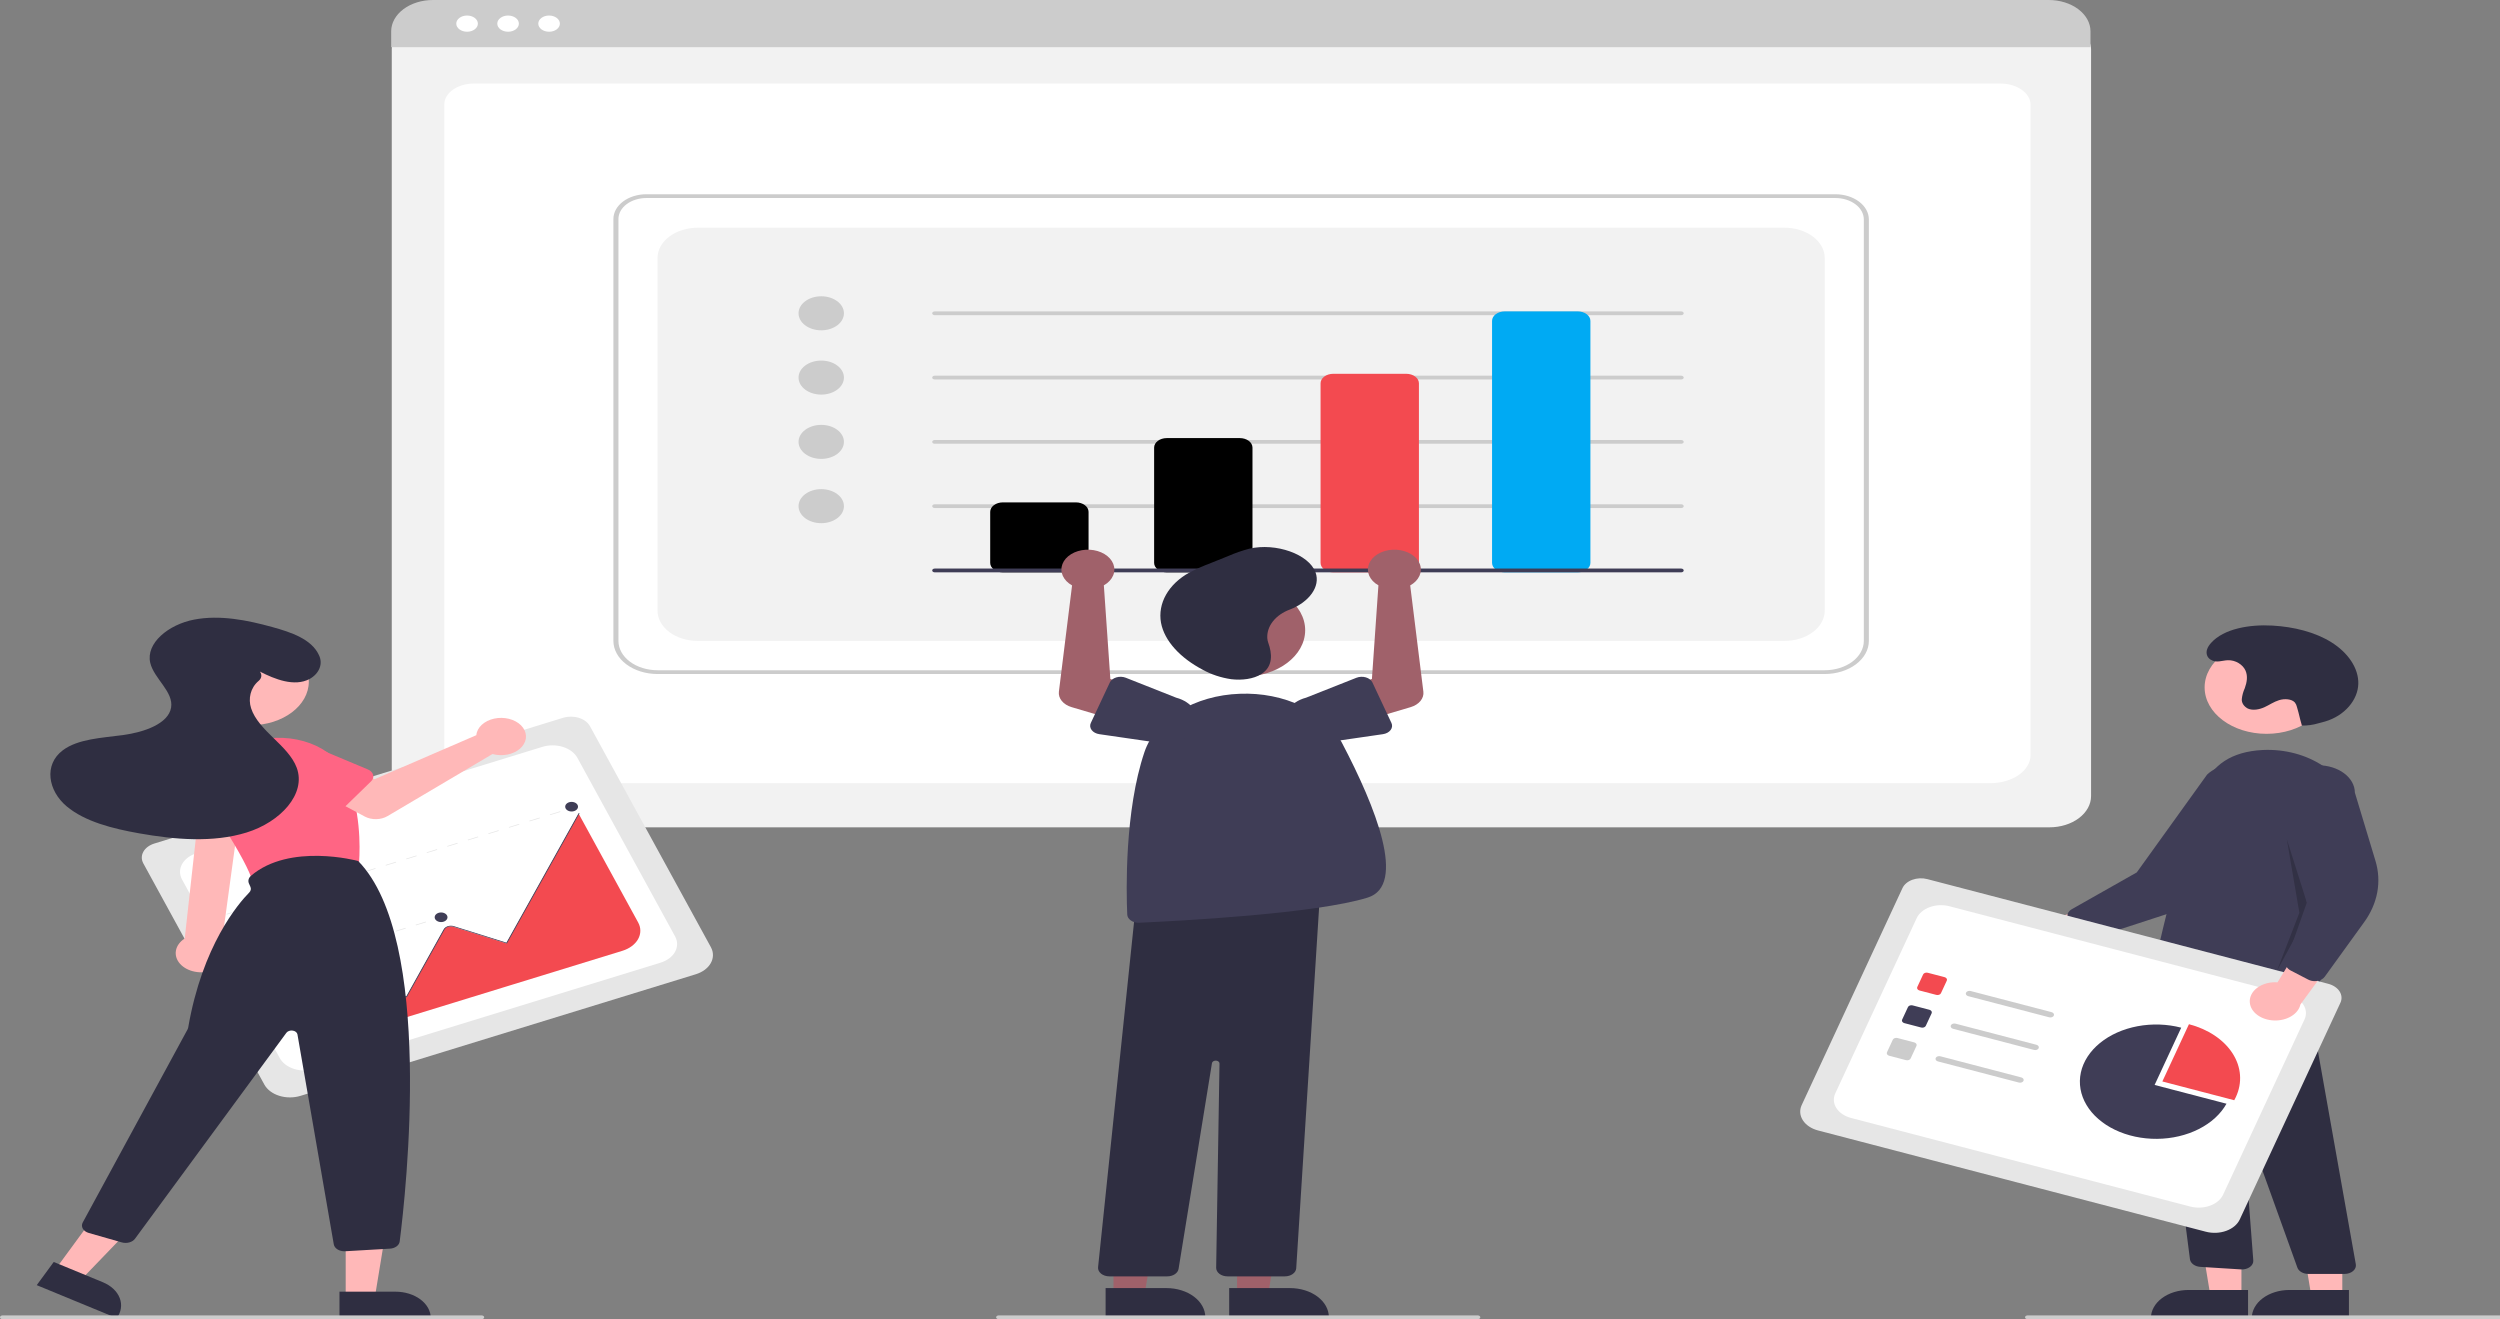 <svg width="271" height="143" viewBox="0 0 271 143" fill="none" xmlns="http://www.w3.org/2000/svg">
<rect x="0" y="0" width="271" height="143" fill="#808080" stroke="none"/>
<g clip-path="url(#clip0_143_1082)">
<path d="M222.162 89.682H46.978C45.782 89.681 44.636 89.324 43.79 88.69C42.944 88.056 42.469 87.197 42.467 86.3V5.307C42.468 4.65 42.817 4.021 43.436 3.556C44.056 3.092 44.896 2.83 45.772 2.83H223.31C224.202 2.83 225.056 3.096 225.686 3.569C226.317 4.041 226.671 4.682 226.672 5.35V86.3C226.671 87.197 226.195 88.056 225.349 88.69C224.504 89.324 223.357 89.681 222.162 89.682V89.682Z" fill="#F2F2F2"/>
<path d="M215.772 84.893H52.505C50.111 84.893 48.164 83.525 48.164 81.845V11.316C48.164 10.07 49.607 9.056 51.38 9.056H216.842C218.645 9.056 220.112 10.086 220.112 11.353V81.845C220.112 83.525 218.165 84.893 215.772 84.893Z" fill="white"/>
<path d="M226.61 5.114H42.404V3.392C42.406 2.493 42.884 1.63 43.732 0.994C44.581 0.358 45.731 0.001 46.931 0H222.083C223.283 0.001 224.433 0.358 225.282 0.994C226.13 1.63 226.608 2.493 226.61 3.392V5.114Z" fill="#CCCCCC"/>
<path d="M50.631 3.44C51.278 3.44 51.802 3.047 51.802 2.562C51.802 2.077 51.278 1.684 50.631 1.684C49.985 1.684 49.46 2.077 49.46 2.562C49.46 3.047 49.985 3.44 50.631 3.44Z" fill="white"/>
<path d="M55.076 3.44C55.722 3.44 56.247 3.047 56.247 2.562C56.247 2.077 55.722 1.684 55.076 1.684C54.429 1.684 53.905 2.077 53.905 2.562C53.905 3.047 54.429 3.44 55.076 3.44Z" fill="white"/>
<path d="M59.521 3.44C60.167 3.44 60.691 3.047 60.691 2.562C60.691 2.077 60.167 1.684 59.521 1.684C58.874 1.684 58.35 2.077 58.35 2.562C58.35 3.047 58.874 3.44 59.521 3.44Z" fill="white"/>
<path d="M197.801 73.064H71.276C70.008 73.062 68.792 72.684 67.895 72.012C66.998 71.339 66.494 70.428 66.492 69.477V23.738C66.493 23.027 66.871 22.345 67.541 21.842C68.212 21.339 69.121 21.056 70.07 21.055H198.95C199.914 21.056 200.838 21.344 201.519 21.855C202.201 22.366 202.584 23.058 202.585 23.781V69.477C202.584 70.428 202.079 71.339 201.182 72.012C200.285 72.684 199.069 73.062 197.801 73.064V73.064ZM70.07 21.465C69.266 21.466 68.496 21.706 67.928 22.132C67.359 22.558 67.04 23.136 67.039 23.738V69.477C67.04 70.319 67.487 71.126 68.281 71.722C69.076 72.318 70.153 72.653 71.276 72.654H197.801C198.924 72.653 200.001 72.318 200.796 71.722C201.59 71.126 202.037 70.319 202.038 69.477V23.781C202.037 23.167 201.712 22.578 201.133 22.144C200.554 21.71 199.769 21.466 198.95 21.465H70.07Z" fill="#CCCCCC"/>
<path d="M75.65 69.477H193.427C194.587 69.477 195.699 69.131 196.52 68.516C197.34 67.901 197.801 67.067 197.801 66.197V27.962C197.801 27.092 197.34 26.258 196.52 25.643C195.699 25.028 194.587 24.682 193.427 24.682H75.65C74.49 24.682 73.377 25.028 72.557 25.643C71.737 26.258 71.276 27.092 71.276 27.962V66.197C71.276 67.067 71.737 67.901 72.557 68.516C73.377 69.131 74.49 69.477 75.65 69.477Z" fill="#F2F2F2"/>
<path d="M89.023 35.806C90.382 35.806 91.483 34.98 91.483 33.962C91.483 32.943 90.382 32.117 89.023 32.117C87.664 32.117 86.562 32.943 86.562 33.962C86.562 34.98 87.664 35.806 89.023 35.806Z" fill="#CCCCCC"/>
<path d="M89.023 42.775C90.382 42.775 91.483 41.949 91.483 40.93C91.483 39.912 90.382 39.086 89.023 39.086C87.664 39.086 86.562 39.912 86.562 40.93C86.562 41.949 87.664 42.775 89.023 42.775Z" fill="#CCCCCC"/>
<path d="M89.023 49.744C90.382 49.744 91.483 48.918 91.483 47.899C91.483 46.881 90.382 46.055 89.023 46.055C87.664 46.055 86.562 46.881 86.562 47.899C86.562 48.918 87.664 49.744 89.023 49.744Z" fill="#CCCCCC"/>
<path d="M89.023 56.713C90.382 56.713 91.483 55.887 91.483 54.868C91.483 53.849 90.382 53.023 89.023 53.023C87.664 53.023 86.562 53.849 86.562 54.868C86.562 55.887 87.664 56.713 89.023 56.713Z" fill="#CCCCCC"/>
<path d="M182.241 34.166H101.324C101.252 34.166 101.182 34.145 101.131 34.106C101.08 34.068 101.051 34.016 101.051 33.962C101.051 33.907 101.08 33.855 101.131 33.817C101.182 33.778 101.252 33.757 101.324 33.757H182.241C182.313 33.757 182.383 33.778 182.434 33.817C182.485 33.855 182.514 33.907 182.514 33.962C182.514 34.016 182.485 34.068 182.434 34.106C182.383 34.145 182.313 34.166 182.241 34.166Z" fill="#CCCCCC"/>
<path d="M182.241 41.136H101.324C101.252 41.136 101.182 41.114 101.131 41.075C101.08 41.037 101.051 40.985 101.051 40.931C101.051 40.876 101.08 40.824 101.131 40.786C101.182 40.747 101.252 40.726 101.324 40.726H182.241C182.313 40.726 182.383 40.747 182.434 40.786C182.485 40.824 182.514 40.876 182.514 40.931C182.514 40.985 182.485 41.037 182.434 41.075C182.383 41.114 182.313 41.136 182.241 41.136Z" fill="#CCCCCC"/>
<path d="M182.241 48.104H101.324C101.252 48.104 101.182 48.083 101.131 48.044C101.08 48.006 101.051 47.954 101.051 47.899C101.051 47.845 101.08 47.793 101.131 47.754C101.182 47.716 101.252 47.694 101.324 47.694H182.241C182.313 47.694 182.383 47.716 182.434 47.754C182.485 47.793 182.514 47.845 182.514 47.899C182.514 47.954 182.485 48.006 182.434 48.044C182.383 48.083 182.313 48.104 182.241 48.104Z" fill="#CCCCCC"/>
<path d="M182.241 55.073H101.324C101.252 55.073 101.182 55.051 101.131 55.013C101.08 54.974 101.051 54.922 101.051 54.868C101.051 54.814 101.08 54.762 101.131 54.723C101.182 54.685 101.252 54.663 101.324 54.663H182.241C182.313 54.663 182.383 54.685 182.434 54.723C182.485 54.762 182.514 54.814 182.514 54.868C182.514 54.922 182.485 54.974 182.434 55.013C182.383 55.051 182.313 55.073 182.241 55.073Z" fill="#CCCCCC"/>
<path d="M116.633 62.042H108.705C108.343 62.042 107.995 61.934 107.739 61.741C107.483 61.549 107.339 61.289 107.338 61.017V55.483C107.339 55.211 107.483 54.951 107.739 54.759C107.995 54.567 108.343 54.459 108.705 54.458H116.633C116.995 54.459 117.343 54.567 117.599 54.759C117.855 54.951 117.999 55.211 118 55.483V61.017C117.999 61.289 117.855 61.549 117.599 61.741C117.343 61.934 116.995 62.042 116.633 62.042V62.042Z" fill="black"/>
<path d="M134.402 62.042H126.474C126.112 62.041 125.764 61.933 125.508 61.741C125.252 61.549 125.108 61.289 125.107 61.017V48.514C125.108 48.242 125.252 47.982 125.508 47.79C125.764 47.598 126.112 47.49 126.474 47.489H134.402C134.764 47.49 135.112 47.598 135.368 47.79C135.624 47.982 135.768 48.242 135.769 48.514V61.017C135.768 61.289 135.624 61.549 135.368 61.741C135.112 61.933 134.764 62.041 134.402 62.042V62.042Z" fill="black"/>
<path d="M152.444 62.042H144.516C144.154 62.041 143.806 61.933 143.55 61.741C143.294 61.549 143.15 61.289 143.149 61.017V41.545C143.15 41.274 143.294 41.013 143.55 40.821C143.806 40.629 144.154 40.521 144.516 40.52H152.444C152.806 40.521 153.154 40.629 153.41 40.821C153.666 41.013 153.81 41.274 153.811 41.545V61.017C153.81 61.289 153.666 61.549 153.41 61.741C153.154 61.933 152.806 62.041 152.444 62.042V62.042Z" fill="#F34A50"/>
<path d="M171.033 62.042H163.106C162.743 62.041 162.396 61.933 162.14 61.741C161.883 61.549 161.739 61.289 161.739 61.017V34.781C161.739 34.51 161.883 34.249 162.14 34.057C162.396 33.865 162.743 33.757 163.106 33.757H171.033C171.396 33.757 171.743 33.865 171.999 34.057C172.256 34.249 172.4 34.51 172.4 34.781V61.017C172.4 61.289 172.256 61.549 171.999 61.741C171.743 61.933 171.396 62.041 171.033 62.042V62.042Z" fill="#00AAF3"/>
<path d="M182.241 62.042H101.324C101.252 62.042 101.182 62.02 101.131 61.982C101.08 61.943 101.051 61.891 101.051 61.837C101.051 61.782 101.08 61.73 101.131 61.692C101.182 61.653 101.252 61.632 101.324 61.632H182.241C182.313 61.632 182.383 61.653 182.434 61.692C182.485 61.73 182.514 61.782 182.514 61.837C182.514 61.891 182.485 61.943 182.434 61.982C182.383 62.02 182.313 62.042 182.241 62.042Z" fill="#3F3D56"/>
<path d="M217.792 100.277C218.013 100.026 218.306 99.814 218.648 99.657C218.991 99.499 219.375 99.4 219.775 99.366C220.174 99.332 220.578 99.364 220.959 99.459C221.34 99.555 221.689 99.713 221.98 99.92L230.661 96.561L230.121 100.346L221.96 102.955C221.463 103.299 220.814 103.494 220.138 103.503C219.461 103.512 218.804 103.335 218.29 103.005C217.776 102.674 217.442 102.215 217.35 101.712C217.258 101.209 217.415 100.699 217.792 100.277Z" fill="#FFB8B8"/>
<path d="M225.261 101.689C225.064 101.573 224.919 101.415 224.844 101.236L224.154 99.563C224.08 99.382 224.082 99.188 224.159 99.008C224.237 98.827 224.386 98.669 224.588 98.555L231.624 94.57L239.244 83.971C239.563 83.663 239.96 83.405 240.412 83.211C240.864 83.018 241.363 82.894 241.879 82.845C242.395 82.796 242.92 82.824 243.421 82.927C243.923 83.031 244.393 83.207 244.804 83.446C245.215 83.686 245.56 83.983 245.817 84.322C246.075 84.661 246.241 85.035 246.306 85.422C246.371 85.809 246.333 86.202 246.196 86.579C246.058 86.955 245.823 87.307 245.504 87.615L241.169 94.476C239.853 96.558 237.574 98.211 234.755 99.128L226.509 101.809C226.35 101.861 226.179 101.887 226.006 101.885C225.834 101.884 225.663 101.855 225.506 101.801C225.419 101.771 225.336 101.734 225.261 101.689V101.689Z" fill="#3F3D56"/>
<path d="M245.696 79.547C249.404 79.547 252.41 77.293 252.41 74.513C252.41 71.733 249.404 69.479 245.696 69.479C241.987 69.479 238.981 71.733 238.981 74.513C238.981 77.293 241.987 79.547 245.696 79.547Z" fill="#FFB8B8"/>
<path d="M242.972 140.552L239.621 140.552L238.027 130.859L242.973 130.86L242.972 140.552Z" fill="#FFB8B8"/>
<path d="M237.226 139.834H243.69V142.885H233.157C233.157 142.484 233.262 142.088 233.467 141.717C233.671 141.347 233.971 141.011 234.349 140.727C234.727 140.444 235.175 140.219 235.669 140.066C236.163 139.913 236.692 139.834 237.226 139.834Z" fill="#2F2E41"/>
<path d="M253.906 140.552L250.555 140.552L248.961 130.86L253.908 130.86L253.906 140.552Z" fill="#FFB8B8"/>
<path d="M248.161 139.834H254.624V142.885H244.091C244.091 142.485 244.197 142.088 244.401 141.718C244.606 141.347 244.905 141.011 245.283 140.728C245.661 140.444 246.11 140.22 246.604 140.066C247.097 139.913 247.626 139.834 248.161 139.834V139.834Z" fill="#2F2E41"/>
<path d="M254.152 138.093L250.224 138.093C249.954 138.092 249.691 138.025 249.476 137.902C249.262 137.779 249.107 137.606 249.036 137.41L243.383 121.689C243.374 121.665 243.354 121.644 243.325 121.63C243.297 121.616 243.263 121.611 243.229 121.615C243.196 121.619 243.166 121.632 243.145 121.652C243.123 121.672 243.113 121.697 243.115 121.722L244.257 136.632C244.267 136.763 244.239 136.895 244.175 137.018C244.112 137.142 244.013 137.253 243.887 137.345C243.761 137.437 243.61 137.508 243.444 137.553C243.279 137.597 243.102 137.615 242.926 137.604L238.512 137.328C238.229 137.309 237.964 137.219 237.76 137.071C237.556 136.923 237.426 136.726 237.392 136.515L233.371 105.208L234.927 105.908L249.505 104.052L255.371 137.049C255.394 137.179 255.38 137.311 255.329 137.437C255.278 137.563 255.193 137.679 255.077 137.778C254.962 137.877 254.819 137.956 254.66 138.01C254.5 138.065 254.327 138.093 254.152 138.093H254.152Z" fill="#2F2E41"/>
<path d="M238.247 108.512C236.638 108.503 235.063 108.17 233.684 107.549C233.471 107.455 233.302 107.315 233.197 107.147C233.093 106.979 233.059 106.791 233.1 106.609C233.612 104.254 236.294 92.178 238.733 85.594C239.727 82.912 241.924 81.468 245.263 81.301C250.148 81.061 254.489 83.926 254.941 87.696C255.739 94.347 252.499 103.796 251.069 107.55C251.014 107.695 250.912 107.828 250.772 107.936C250.632 108.045 250.459 108.126 250.268 108.172C250.077 108.219 249.873 108.23 249.675 108.204C249.477 108.178 249.29 108.116 249.132 108.023L246.217 106.323C246.038 106.22 245.816 106.168 245.591 106.175C245.365 106.182 245.15 106.248 244.983 106.362C242.526 108.004 240.193 108.512 238.247 108.512Z" fill="#3F3D56"/>
<path opacity="0.2" d="M247.886 90.951L250.346 98.74L246.792 105.298L249.252 98.945L247.886 90.951Z" fill="black"/>
<path d="M249.527 78.653C250.124 78.661 250.718 78.581 251.273 78.416C251.518 78.345 251.772 78.287 252.015 78.217C254.17 77.593 255.59 75.872 255.64 74.141C255.691 72.409 254.496 70.729 252.72 69.621C250.944 68.514 248.644 67.945 246.341 67.813C243.86 67.672 241.067 68.143 239.68 69.692C239.311 70.105 239.053 70.605 239.272 71.103C239.337 71.253 239.454 71.388 239.611 71.493C240.23 71.906 240.847 71.596 241.478 71.569C242.346 71.531 243.125 72.057 243.405 72.674C243.685 73.291 243.562 73.97 243.335 74.599C243.163 74.977 243.055 75.371 243.012 75.769C242.994 75.969 243.044 76.169 243.158 76.351C243.272 76.532 243.445 76.688 243.662 76.805C244.204 77.051 244.916 76.909 245.459 76.664C246.001 76.418 246.47 76.077 247.055 75.897C247.641 75.716 248.428 75.757 248.769 76.157C248.878 76.302 248.951 76.461 248.986 76.626C249.292 77.67 249.221 77.609 249.527 78.653V78.653Z" fill="#2F2E41"/>
<path d="M239.12 133.52L197.077 122.542C196.356 122.353 195.764 121.957 195.431 121.442C195.099 120.926 195.052 120.332 195.303 119.791L206.228 96.269C206.413 95.873 206.8 95.548 207.304 95.365C207.808 95.182 208.388 95.157 208.917 95.295L252.381 106.644C252.919 106.785 253.36 107.08 253.608 107.464C253.856 107.849 253.89 108.291 253.703 108.695L242.79 132.19C242.538 132.731 242.01 133.175 241.322 133.424C240.634 133.674 239.842 133.708 239.12 133.52V133.52Z" fill="#E6E6E6"/>
<path d="M200.665 121.191L237.428 130.79C238.128 130.973 238.897 130.94 239.564 130.698C240.232 130.456 240.744 130.025 240.987 129.5L249.809 110.507C250.053 109.982 250.009 109.406 249.686 108.906C249.364 108.405 248.789 108.021 248.089 107.838L211.326 98.239C210.626 98.056 209.857 98.089 209.19 98.331C208.522 98.573 208.01 99.004 207.767 99.529L198.945 118.522C198.824 118.782 198.773 119.057 198.794 119.332C198.815 119.607 198.908 119.876 199.068 120.124C199.227 120.371 199.451 120.593 199.725 120.776C199.999 120.959 200.318 121.1 200.665 121.191Z" fill="white"/>
<path d="M209.897 107.846L208.076 107.371C207.977 107.345 207.896 107.291 207.851 107.22C207.805 107.15 207.799 107.068 207.833 106.994L208.467 105.629C208.502 105.555 208.574 105.495 208.668 105.46C208.762 105.426 208.871 105.422 208.97 105.447L210.79 105.923C210.889 105.949 210.97 106.003 211.015 106.073C211.061 106.144 211.067 106.225 211.033 106.299L210.399 107.664C210.364 107.738 210.292 107.799 210.198 107.833C210.104 107.867 209.996 107.872 209.897 107.846V107.846Z" fill="#F34A50"/>
<path d="M208.254 111.383L206.433 110.908C206.334 110.882 206.253 110.828 206.208 110.757C206.162 110.687 206.156 110.605 206.19 110.531L206.824 109.166C206.859 109.092 206.931 109.031 207.025 108.997C207.119 108.963 207.228 108.958 207.326 108.984L209.147 109.46C209.246 109.485 209.327 109.54 209.372 109.61C209.418 109.681 209.424 109.762 209.39 109.836L208.756 111.201C208.721 111.275 208.649 111.336 208.555 111.37C208.461 111.404 208.352 111.409 208.254 111.383V111.383Z" fill="#3F3D56"/>
<path d="M206.611 114.92L204.79 114.445C204.691 114.419 204.61 114.365 204.565 114.294C204.519 114.223 204.513 114.142 204.547 114.068L205.181 112.703C205.216 112.629 205.288 112.568 205.382 112.534C205.476 112.5 205.585 112.495 205.683 112.521L207.504 112.996C207.603 113.022 207.684 113.076 207.729 113.147C207.775 113.218 207.781 113.299 207.747 113.373L207.113 114.738C207.078 114.812 207.006 114.873 206.912 114.907C206.818 114.941 206.709 114.946 206.611 114.92V114.92Z" fill="#CCCCCC"/>
<path d="M222.131 110.275L213.358 107.985C213.309 107.972 213.264 107.952 213.225 107.927C213.187 107.901 213.155 107.869 213.132 107.834C213.11 107.799 213.096 107.761 213.093 107.723C213.09 107.684 213.098 107.645 213.115 107.608C213.132 107.571 213.158 107.538 213.193 107.509C213.227 107.479 213.269 107.456 213.316 107.439C213.363 107.422 213.413 107.412 213.465 107.41C213.517 107.408 213.569 107.413 213.618 107.426L222.39 109.717C222.439 109.73 222.485 109.75 222.523 109.775C222.562 109.801 222.594 109.832 222.616 109.867C222.639 109.902 222.652 109.94 222.655 109.979C222.658 110.018 222.651 110.057 222.634 110.094C222.617 110.13 222.59 110.164 222.556 110.193C222.521 110.222 222.479 110.246 222.433 110.263C222.386 110.28 222.335 110.29 222.283 110.292C222.232 110.294 222.18 110.288 222.131 110.275V110.275Z" fill="#CCCCCC"/>
<path d="M220.488 113.812L211.716 111.522C211.617 111.496 211.536 111.442 211.49 111.371C211.445 111.301 211.439 111.219 211.473 111.145C211.508 111.071 211.58 111.01 211.674 110.976C211.768 110.942 211.876 110.937 211.975 110.963L220.748 113.254C220.797 113.267 220.842 113.286 220.881 113.312C220.919 113.338 220.951 113.369 220.974 113.404C220.996 113.439 221.009 113.477 221.012 113.516C221.015 113.555 221.008 113.594 220.991 113.631C220.974 113.667 220.948 113.701 220.913 113.73C220.879 113.759 220.837 113.783 220.79 113.8C220.743 113.817 220.693 113.826 220.641 113.829C220.589 113.831 220.537 113.825 220.488 113.812V113.812Z" fill="#CCCCCC"/>
<path d="M218.846 117.349L210.073 115.059C209.974 115.033 209.893 114.979 209.848 114.908C209.802 114.837 209.796 114.756 209.831 114.682C209.865 114.608 209.937 114.547 210.031 114.513C210.125 114.479 210.234 114.474 210.333 114.5L219.105 116.791C219.204 116.817 219.285 116.871 219.33 116.941C219.376 117.012 219.382 117.093 219.348 117.167C219.313 117.241 219.241 117.302 219.147 117.336C219.053 117.37 218.944 117.375 218.846 117.349V117.349Z" fill="#CCCCCC"/>
<path d="M242.191 119.266C242.255 119.151 242.315 119.034 242.37 118.915C243.091 117.362 242.96 115.659 242.006 114.179C241.052 112.699 239.353 111.564 237.282 111.023L234.399 117.231L242.191 119.266Z" fill="#F34A50"/>
<path d="M233.56 117.609L236.444 111.401C234.92 111.003 233.274 110.948 231.709 111.243C230.144 111.538 228.729 112.17 227.637 113.061C226.546 113.952 225.826 115.063 225.566 116.257C225.307 117.451 225.519 118.676 226.177 119.781C226.835 120.885 227.909 121.822 229.268 122.474C230.627 123.126 232.211 123.466 233.825 123.451C235.438 123.437 237.011 123.068 238.348 122.391C239.686 121.715 240.73 120.759 241.352 119.643L233.56 117.609Z" fill="#3F3D56"/>
<path d="M243.883 108.704C243.85 108.403 243.906 108.101 244.045 107.819C244.185 107.536 244.406 107.28 244.692 107.069C244.979 106.857 245.323 106.695 245.702 106.594C246.08 106.493 246.484 106.456 246.884 106.485L250.95 99.825L253.64 103.052L249.367 108.882C249.258 109.383 248.908 109.836 248.383 110.156C247.858 110.476 247.195 110.641 246.519 110.619C245.843 110.597 245.201 110.39 244.715 110.037C244.229 109.684 243.933 109.209 243.883 108.704V108.704Z" fill="#FFB8B8"/>
<path d="M250.922 106.358C250.672 106.358 250.427 106.301 250.221 106.194L248.301 105.198C248.094 105.09 247.936 104.936 247.848 104.758C247.761 104.58 247.748 104.387 247.813 104.203L250.069 97.812L247.341 85.947C247.338 85.556 247.438 85.169 247.634 84.807C247.831 84.446 248.121 84.117 248.487 83.839C248.853 83.561 249.289 83.341 249.769 83.189C250.249 83.038 250.764 82.959 251.285 82.957C251.806 82.955 252.322 83.031 252.804 83.178C253.286 83.326 253.725 83.544 254.094 83.819C254.464 84.094 254.758 84.421 254.959 84.781C255.161 85.141 255.265 85.527 255.267 85.918L257.502 93.322C258.181 95.569 257.748 97.924 256.284 99.95L252.003 105.875C251.921 105.989 251.807 106.089 251.67 106.168C251.533 106.246 251.375 106.303 251.207 106.333C251.114 106.35 251.018 106.358 250.922 106.358V106.358Z" fill="#3F3D56"/>
<path d="M271.727 143H219.787C219.715 143 219.645 142.978 219.594 142.94C219.542 142.902 219.514 142.849 219.514 142.795C219.514 142.741 219.542 142.689 219.594 142.65C219.645 142.612 219.715 142.59 219.787 142.59H271.727C271.799 142.59 271.869 142.612 271.92 142.65C271.971 142.689 272 142.741 272 142.795C272 142.849 271.971 142.902 271.92 142.94C271.869 142.978 271.799 143 271.727 143Z" fill="#CCCCCC"/>
<path d="M134.098 140.45L137.449 140.449L139.043 130.757H134.097L134.098 140.45Z" fill="#A0616A"/>
<path d="M133.243 139.629L139.843 139.629H139.843C140.395 139.629 140.942 139.711 141.453 139.869C141.963 140.028 142.427 140.26 142.817 140.553C143.208 140.846 143.518 141.193 143.729 141.576C143.94 141.959 144.049 142.369 144.049 142.783V142.885L133.243 142.886L133.243 139.629Z" fill="#2F2E41"/>
<path d="M120.703 140.45L124.054 140.449L125.648 130.757H120.702L120.703 140.45Z" fill="#A0616A"/>
<path d="M119.848 139.629L126.448 139.629H126.449C127.001 139.629 127.548 139.711 128.058 139.869C128.568 140.028 129.032 140.26 129.423 140.553C129.813 140.846 130.123 141.193 130.335 141.576C130.546 141.959 130.655 142.369 130.655 142.783V142.885L119.848 142.886L119.848 139.629Z" fill="#2F2E41"/>
<path d="M134.767 73.348C138.475 73.348 141.481 71.094 141.481 68.314C141.481 65.534 138.475 63.28 134.767 63.28C131.059 63.28 128.053 65.534 128.053 68.314C128.053 71.094 131.059 73.348 134.767 73.348Z" fill="#A0616A"/>
<path d="M139.282 138.358H133.063C132.9 138.358 132.739 138.334 132.588 138.287C132.438 138.24 132.302 138.171 132.187 138.084C132.073 137.997 131.983 137.894 131.922 137.781C131.861 137.668 131.831 137.546 131.832 137.424L132.194 115.282C132.195 115.203 132.156 115.127 132.085 115.069C132.014 115.012 131.916 114.976 131.811 114.971C131.707 114.966 131.603 114.991 131.522 115.041C131.442 115.091 131.389 115.163 131.377 115.241L127.757 137.547C127.721 137.771 127.576 137.977 127.351 138.126C127.126 138.275 126.836 138.358 126.536 138.358H120.257C120.087 138.358 119.92 138.332 119.764 138.281C119.609 138.23 119.469 138.155 119.354 138.062C119.239 137.969 119.151 137.858 119.095 137.738C119.039 137.618 119.017 137.491 119.031 137.364L123.177 97.585L123.29 97.576L143.144 95.968L140.511 137.479C140.496 137.716 140.36 137.94 140.131 138.103C139.902 138.267 139.598 138.358 139.282 138.358V138.358Z" fill="#2F2E41"/>
<path d="M123.418 100.027C123.1 100.027 122.793 99.933 122.565 99.766C122.336 99.6 122.203 99.373 122.193 99.134C122.084 96.619 121.899 87.916 124.058 81.526C124.647 79.781 125.969 78.224 127.83 77.086C129.691 75.947 131.99 75.288 134.389 75.205V75.205C136.75 75.109 139.092 75.572 141.082 76.529C143.072 77.487 144.61 78.89 145.476 80.539C149.105 87.447 152.534 95.962 148.259 97.298C142.657 99.048 127.887 99.828 123.494 100.025C123.469 100.027 123.444 100.027 123.418 100.027Z" fill="#3F3D56"/>
<path d="M149.08 63.226C149.186 63.307 149.299 63.382 149.421 63.45L148.716 73.601L145.784 74.727L147.471 78.266L152.919 76.652C153.359 76.521 153.731 76.287 153.979 75.985C154.227 75.683 154.337 75.328 154.293 74.975L152.866 63.46C153.333 63.199 153.683 62.837 153.869 62.423C154.055 62.009 154.069 61.562 153.908 61.142C153.747 60.723 153.42 60.349 152.969 60.072C152.519 59.795 151.967 59.627 151.386 59.592C150.805 59.556 150.223 59.653 149.718 59.871C149.213 60.089 148.809 60.417 148.558 60.812C148.308 61.206 148.224 61.648 148.317 62.08C148.41 62.511 148.676 62.911 149.08 63.226V63.226Z" fill="#A0616A"/>
<path d="M148.771 73.979L150.834 78.373C150.892 78.499 150.914 78.632 150.898 78.763C150.882 78.895 150.828 79.023 150.74 79.138C150.652 79.253 150.532 79.353 150.389 79.43C150.245 79.507 150.081 79.56 149.907 79.585L143.826 80.468C142.971 80.69 142.034 80.648 141.22 80.352C140.406 80.056 139.782 79.531 139.484 78.89C139.186 78.25 139.239 77.547 139.632 76.936C140.024 76.325 140.723 75.855 141.577 75.63L147.037 73.47C147.193 73.408 147.366 73.372 147.542 73.365C147.719 73.357 147.895 73.378 148.06 73.427C148.224 73.475 148.373 73.549 148.496 73.645C148.619 73.74 148.713 73.854 148.771 73.979V73.979Z" fill="#3F3D56"/>
<path d="M119.997 63.226C119.892 63.307 119.778 63.382 119.657 63.45L120.362 73.601L123.293 74.727L121.606 78.266L116.158 76.652C115.718 76.521 115.346 76.287 115.098 75.985C114.851 75.683 114.74 75.328 114.784 74.975L116.212 63.46C115.745 63.199 115.395 62.837 115.208 62.423C115.022 62.009 115.009 61.562 115.169 61.142C115.33 60.723 115.657 60.349 116.108 60.072C116.558 59.795 117.111 59.627 117.692 59.592C118.272 59.556 118.854 59.653 119.359 59.871C119.864 60.089 120.269 60.417 120.519 60.812C120.769 61.206 120.853 61.648 120.76 62.08C120.667 62.511 120.401 62.911 119.997 63.226H119.997Z" fill="#A0616A"/>
<path d="M121.017 73.427C121.182 73.378 121.358 73.357 121.535 73.364C121.711 73.372 121.883 73.407 122.04 73.469L127.5 75.63C128.353 75.855 129.053 76.325 129.445 76.936C129.837 77.547 129.89 78.25 129.593 78.89C129.295 79.531 128.671 80.056 127.857 80.352C127.043 80.648 126.106 80.689 125.251 80.468L119.17 79.585C118.996 79.56 118.832 79.507 118.688 79.43C118.544 79.353 118.424 79.253 118.336 79.138C118.248 79.023 118.195 78.895 118.178 78.763C118.162 78.631 118.184 78.498 118.243 78.373L120.305 73.979C120.364 73.854 120.458 73.74 120.581 73.644C120.704 73.549 120.852 73.475 121.017 73.427V73.427Z" fill="#3F3D56"/>
<path d="M137.374 69.172C137.339 68.53 137.554 67.894 137.993 67.342C138.432 66.79 139.076 66.346 139.846 66.063C141.887 65.273 143.169 63.588 142.607 62.05C141.888 60.08 138.313 58.803 135.416 59.48C134.632 59.689 133.876 59.953 133.158 60.267L131.265 61.028C130.457 61.331 129.677 61.676 128.932 62.061C127.816 62.677 126.942 63.507 126.4 64.463C125.858 65.42 125.668 66.468 125.851 67.498C126.224 69.501 127.973 71.337 130.367 72.594C131.282 73.107 132.34 73.459 133.461 73.625C134.608 73.767 135.886 73.606 136.725 73.071C138.036 72.235 137.9 70.834 137.476 69.665C137.42 69.504 137.386 69.339 137.374 69.172Z" fill="#2F2E41"/>
<path d="M160.192 143H108.253C108.18 143 108.111 142.978 108.06 142.94C108.008 142.902 107.979 142.849 107.979 142.795C107.979 142.741 108.008 142.689 108.06 142.65C108.111 142.612 108.18 142.59 108.253 142.59H160.192C160.265 142.59 160.335 142.612 160.386 142.65C160.437 142.689 160.466 142.741 160.466 142.795C160.466 142.849 160.437 142.902 160.386 142.94C160.335 142.978 160.265 143 160.192 143Z" fill="#CCCCCC"/>
<path d="M75.425 105.609L32.567 118.792C31.831 119.017 31.006 119.015 30.272 118.785C29.538 118.555 28.956 118.116 28.654 117.565L15.534 93.587C15.314 93.183 15.316 92.73 15.541 92.326C15.766 91.924 16.194 91.604 16.733 91.438L61.04 77.809C61.588 77.641 62.203 77.643 62.75 77.814C63.297 77.986 63.731 78.313 63.956 78.724L77.061 102.675C77.362 103.227 77.359 103.845 77.052 104.395C76.745 104.946 76.16 105.382 75.425 105.609V105.609Z" fill="#E6E6E6"/>
<path d="M34.119 115.883L71.595 104.356C72.309 104.136 72.877 103.713 73.175 103.18C73.472 102.646 73.475 102.046 73.182 101.511L62.589 82.149C62.444 81.884 62.23 81.643 61.961 81.44C61.692 81.237 61.372 81.076 61.02 80.965C60.667 80.855 60.289 80.797 59.908 80.796C59.526 80.795 59.147 80.851 58.794 80.959L21.318 92.487C20.964 92.595 20.643 92.755 20.372 92.957C20.101 93.159 19.886 93.399 19.738 93.663C19.591 93.927 19.515 94.21 19.513 94.497C19.512 94.783 19.586 95.067 19.731 95.332L30.325 114.694C30.47 114.958 30.683 115.199 30.952 115.403C31.221 115.606 31.541 115.767 31.893 115.878C32.246 115.988 32.624 116.046 33.006 116.047C33.388 116.047 33.766 115.992 34.119 115.883V115.883Z" fill="white"/>
<path d="M62.382 87.429L61.831 87.599L61.868 87.668L62.419 87.498L62.382 87.429Z" fill="#E6E6E6"/>
<path d="M60.755 88.01L59.642 88.352L59.604 88.284L60.717 87.941L60.755 88.01ZM58.529 88.695L57.416 89.037L57.378 88.968L58.491 88.626L58.529 88.695ZM56.303 89.379L55.19 89.722L55.152 89.653L56.265 89.311L56.303 89.379ZM54.077 90.064L52.964 90.407L52.926 90.338L54.039 89.995L54.077 90.064ZM51.85 90.749L50.737 91.091L50.7 91.023L51.813 90.68L51.85 90.749ZM49.624 91.434L48.511 91.776L48.474 91.707L49.587 91.365L49.624 91.434ZM47.398 92.119L46.285 92.461L46.247 92.392L47.361 92.05L47.398 92.119ZM45.172 92.803L44.059 93.146L44.021 93.077L45.134 92.734L45.172 92.803ZM42.946 93.488L41.833 93.83L41.795 93.762L42.908 93.419L42.946 93.488ZM40.72 94.173L39.607 94.515L39.569 94.446L40.682 94.104L40.72 94.173ZM38.493 94.858L37.38 95.2L37.343 95.131L38.456 94.789L38.493 94.858ZM36.267 95.542L35.154 95.885L35.117 95.816L36.23 95.474L36.267 95.542ZM34.041 96.227L32.928 96.57L32.89 96.501L34.004 96.158L34.041 96.227ZM31.815 96.912L30.702 97.254L30.664 97.185L31.777 96.843L31.815 96.912ZM29.589 97.597L28.476 97.939L28.438 97.87L29.551 97.528L29.589 97.597ZM27.363 98.281L26.25 98.624L26.212 98.555L27.325 98.213L27.363 98.281Z" fill="#E6E6E6"/>
<path d="M25.099 98.897L24.548 99.067L24.585 99.136L25.137 98.966L25.099 98.897Z" fill="#E6E6E6"/>
<path d="M47.795 99.397L47.244 99.566L47.281 99.635L47.832 99.466L47.795 99.397Z" fill="#E6E6E6"/>
<path d="M46.185 99.973L45.088 100.31L45.05 100.241L46.147 99.904L46.185 99.973ZM43.992 100.647L42.895 100.985L42.857 100.916L43.954 100.578L43.992 100.647ZM41.798 101.322L40.702 101.659L40.664 101.59L41.761 101.253L41.798 101.322ZM39.605 101.996L38.509 102.334L38.471 102.265L39.568 101.928L39.605 101.996ZM37.412 102.671L36.316 103.008L36.278 102.939L37.375 102.602L37.412 102.671ZM35.219 103.346L34.123 103.683L34.085 103.614L35.181 103.277L35.219 103.346ZM33.026 104.02L31.93 104.357L31.892 104.289L32.988 103.951L33.026 104.02ZM30.833 104.695L29.736 105.032L29.699 104.963L30.795 104.626L30.833 104.695Z" fill="#E6E6E6"/>
<path d="M28.602 105.3L28.051 105.47L28.089 105.539L28.64 105.369L28.602 105.3Z" fill="#E6E6E6"/>
<path d="M38.708 105.731L38.157 105.901L38.195 105.97L38.746 105.8L38.708 105.731Z" fill="#E6E6E6"/>
<path d="M37.067 106.317L35.939 106.664L35.901 106.595L37.029 106.248L37.067 106.317ZM34.81 107.011L33.682 107.358L33.645 107.289L34.773 106.942L34.81 107.011ZM32.554 107.705L31.426 108.052L31.388 107.983L32.516 107.636L32.554 107.705Z" fill="#E6E6E6"/>
<path d="M30.26 108.33L29.709 108.5L29.747 108.568L30.298 108.399L30.26 108.33Z" fill="#E6E6E6"/>
<path d="M41.537 110.901L40.986 111.071L41.023 111.14L41.575 110.97L41.537 110.901Z" fill="#E6E6E6"/>
<path d="M39.895 111.487L38.767 111.834L38.73 111.765L39.858 111.418L39.895 111.487ZM37.639 112.181L36.511 112.528L36.473 112.459L37.601 112.112L37.639 112.181ZM35.383 112.875L34.255 113.222L34.217 113.153L35.345 112.806L35.383 112.875Z" fill="#E6E6E6"/>
<path d="M33.089 113.5L32.538 113.669L32.575 113.738L33.126 113.569L33.089 113.5Z" fill="#E6E6E6"/>
<path d="M35.71 112.835L67.469 103.067C68.237 102.83 68.849 102.373 69.17 101.799C69.491 101.224 69.494 100.577 69.179 100L62.763 88.273L62.701 88.293L54.907 102.265L49.127 100.453C49.02 100.42 48.905 100.405 48.789 100.41C48.674 100.416 48.561 100.441 48.461 100.484C48.311 100.552 48.194 100.656 48.13 100.778L44.045 108.1L39.819 106.775C39.728 106.747 39.63 106.732 39.531 106.732C39.432 106.731 39.334 106.746 39.243 106.774C39.152 106.802 39.068 106.843 38.998 106.895C38.928 106.948 38.872 107.01 38.834 107.078C38.807 107.128 36.201 111.922 35.71 112.835Z" fill="#F34A50"/>
<path d="M35.613 112.946L35.522 112.917L38.789 107.058C38.876 106.903 39.041 106.781 39.248 106.717C39.455 106.653 39.687 106.654 39.893 106.719L44.036 108.017L48.097 100.736C48.184 100.581 48.349 100.459 48.556 100.395C48.763 100.332 48.995 100.332 49.201 100.397L54.898 102.183L62.731 88.138L62.823 88.167L54.951 102.28L49.163 100.465C49.073 100.437 48.976 100.422 48.878 100.422C48.78 100.422 48.684 100.436 48.593 100.464C48.503 100.492 48.42 100.533 48.351 100.584C48.282 100.636 48.227 100.697 48.189 100.765L44.089 108.115L39.855 106.787C39.673 106.73 39.468 106.73 39.285 106.786C39.103 106.842 38.957 106.95 38.881 107.087L35.613 112.946Z" fill="#3F3D56"/>
<path d="M38.727 106.287C39.111 106.287 39.422 106.054 39.422 105.766C39.422 105.478 39.111 105.245 38.727 105.245C38.343 105.245 38.032 105.478 38.032 105.766C38.032 106.054 38.343 106.287 38.727 106.287Z" fill="#3F3D56"/>
<path d="M47.813 99.953C48.197 99.953 48.508 99.719 48.508 99.432C48.508 99.144 48.197 98.911 47.813 98.911C47.43 98.911 47.119 99.144 47.119 99.432C47.119 99.719 47.43 99.953 47.813 99.953Z" fill="#3F3D56"/>
<path d="M61.962 87.966C62.346 87.966 62.657 87.733 62.657 87.445C62.657 87.158 62.346 86.924 61.962 86.924C61.578 86.924 61.267 87.158 61.267 87.445C61.267 87.733 61.578 87.966 61.962 87.966Z" fill="#3F3D56"/>
<path d="M23.073 105.175C23.434 105.04 23.751 104.847 24.003 104.611C24.254 104.374 24.433 104.099 24.527 103.805C24.621 103.511 24.628 103.205 24.547 102.908C24.466 102.612 24.3 102.332 24.059 102.089L26.123 86.962H21.663L20.024 101.733C19.506 102.063 19.168 102.524 19.073 103.028C18.978 103.532 19.134 104.045 19.509 104.469C19.885 104.894 20.456 105.2 21.112 105.33C21.769 105.46 22.466 105.405 23.073 105.175Z" fill="#FFB8B8"/>
<path d="M27.167 78.614C30.652 78.614 33.477 76.496 33.477 73.883C33.477 71.271 30.652 69.153 27.167 69.153C23.683 69.153 20.858 71.271 20.858 73.883C20.858 76.496 23.683 78.614 27.167 78.614Z" fill="#FFB8B8"/>
<path d="M28.355 95.772C28.102 95.772 27.857 95.71 27.656 95.595C27.455 95.48 27.31 95.319 27.243 95.136C26.737 93.76 25.422 91.431 23.334 88.216C22.863 87.49 22.602 86.696 22.568 85.888C22.535 85.081 22.729 84.277 23.139 83.53C23.549 82.782 24.165 82.108 24.947 81.552C25.729 80.996 26.659 80.57 27.675 80.302C28.639 80.047 29.661 79.939 30.681 79.986C31.701 80.032 32.698 80.231 33.614 80.571C34.529 80.912 35.345 81.386 36.011 81.967C36.678 82.547 37.183 83.223 37.495 83.952C39.114 87.757 39.036 91.832 38.927 93.408C38.913 93.597 38.817 93.779 38.653 93.924C38.489 94.069 38.267 94.169 38.019 94.21L28.603 95.752C28.521 95.765 28.438 95.772 28.355 95.772Z" fill="#FF6584"/>
<path d="M37.474 140.693H40.623L42.121 131.585L37.473 131.585L37.474 140.693Z" fill="#FFB8B8"/>
<path d="M46.697 142.885L36.799 142.886L36.799 140.018L42.872 140.018C43.375 140.018 43.872 140.092 44.336 140.236C44.8 140.38 45.221 140.592 45.577 140.858C45.932 141.124 46.213 141.44 46.406 141.788C46.598 142.136 46.697 142.509 46.697 142.885Z" fill="#2F2E41"/>
<path d="M5.982 137.633L8.742 138.77L15.907 131.33L11.834 129.651L5.982 137.633Z" fill="#FFB8B8"/>
<path d="M12.655 142.886L3.982 139.31L5.824 136.798L11.146 138.992C12.035 139.358 12.694 139.974 12.976 140.704C13.259 141.435 13.144 142.219 12.655 142.886V142.886V142.886Z" fill="#2F2E41"/>
<path d="M37.327 135.638C37.046 135.637 36.775 135.561 36.564 135.422C36.353 135.283 36.217 135.091 36.181 134.882L32.243 112.126C32.225 112.026 32.166 111.932 32.073 111.858C31.98 111.784 31.858 111.734 31.726 111.715C31.593 111.696 31.455 111.709 31.332 111.753C31.21 111.796 31.109 111.867 31.043 111.956L14.629 134.285C14.493 134.467 14.275 134.607 14.014 134.679C13.753 134.751 13.466 134.75 13.205 134.676L9.627 133.654C9.483 133.613 9.352 133.551 9.24 133.471C9.129 133.392 9.04 133.296 8.979 133.19C8.917 133.084 8.885 132.97 8.883 132.855C8.881 132.739 8.91 132.625 8.968 132.518L20.339 111.574C20.368 111.521 20.387 111.465 20.397 111.408C21.937 102.471 25.855 97.926 27.02 96.746C27.105 96.659 27.161 96.558 27.183 96.452C27.205 96.346 27.193 96.237 27.147 96.135L26.987 95.775C26.923 95.632 26.91 95.479 26.949 95.331C26.988 95.183 27.078 95.046 27.21 94.932C31.405 91.349 38.717 93.304 38.79 93.324L38.827 93.334L38.85 93.358C47.049 101.788 44.017 129.172 43.327 134.575C43.301 134.778 43.18 134.968 42.986 135.111C42.791 135.254 42.536 135.34 42.265 135.355L37.416 135.635C37.386 135.637 37.356 135.638 37.327 135.638Z" fill="#2F2E41"/>
<path d="M51.695 79.378C51.664 79.482 51.643 79.588 51.634 79.694L40.599 84.467L37.916 83.31L35.057 86.116L39.54 88.512C39.902 88.705 40.338 88.806 40.783 88.797C41.227 88.789 41.656 88.673 42.005 88.467L53.385 81.736C53.898 81.879 54.457 81.9 54.988 81.799C55.518 81.697 55.995 81.477 56.355 81.167C56.714 80.858 56.939 80.473 57 80.065C57.061 79.657 56.955 79.245 56.696 78.883C56.437 78.522 56.037 78.228 55.55 78.04C55.062 77.853 54.511 77.782 53.968 77.835C53.425 77.889 52.916 78.066 52.511 78.341C52.105 78.617 51.82 78.978 51.695 79.378V79.378Z" fill="#FFB8B8"/>
<path d="M40.23 84.693L36.663 88.159C36.562 88.258 36.433 88.339 36.286 88.397C36.139 88.455 35.977 88.488 35.811 88.495C35.645 88.502 35.48 88.482 35.325 88.436C35.17 88.391 35.031 88.321 34.915 88.231L30.878 85.087C30.208 84.695 29.773 84.12 29.668 83.488C29.563 82.855 29.796 82.217 30.317 81.714C30.839 81.211 31.605 80.883 32.448 80.802C33.291 80.722 34.142 80.895 34.815 81.285L39.879 83.408C40.024 83.468 40.15 83.552 40.248 83.653C40.346 83.753 40.414 83.868 40.447 83.99C40.48 84.112 40.478 84.238 40.441 84.36C40.403 84.481 40.331 84.595 40.23 84.693V84.693Z" fill="#FF6584"/>
<path d="M26.406 90.715L20.661 89.937C20.497 89.915 20.342 89.866 20.206 89.795C20.07 89.724 19.955 89.632 19.871 89.525C19.787 89.417 19.734 89.298 19.717 89.174C19.7 89.05 19.718 88.925 19.771 88.807L21.634 84.672C21.79 84.045 22.27 83.491 22.971 83.13C23.671 82.769 24.534 82.63 25.369 82.745C26.206 82.861 26.947 83.219 27.43 83.743C27.914 84.268 28.1 84.914 27.949 85.541L27.767 89.889C27.762 90.014 27.721 90.136 27.647 90.247C27.573 90.359 27.468 90.457 27.339 90.536C27.21 90.614 27.06 90.671 26.899 90.701C26.738 90.732 26.57 90.737 26.406 90.715H26.406Z" fill="#FF6584"/>
<path d="M28.166 72.795C29.787 73.627 31.916 74.483 33.573 73.596C34.091 73.3 34.467 72.887 34.645 72.417C34.824 71.948 34.794 71.447 34.562 70.991C33.769 69.291 31.59 68.542 29.506 67.969C26.798 67.222 23.848 66.629 21.052 67.163C18.256 67.698 15.784 69.728 16.289 71.858C16.695 73.571 18.85 74.996 18.544 76.721C18.236 78.457 15.633 79.37 13.334 79.681C11.036 79.991 8.464 80.091 6.812 81.328C4.705 82.907 5.231 85.73 7.214 87.397C9.197 89.064 12.189 89.82 15.088 90.334C18.93 91.015 23.085 91.373 26.733 90.243C30.382 89.113 33.221 86.072 32.164 83.22C31.718 82.016 30.666 80.998 29.65 80.007C28.633 79.016 27.604 77.98 27.216 76.764C26.893 75.75 27.132 74.574 28.029 73.814C28.192 73.681 28.294 73.513 28.322 73.333C28.349 73.154 28.3 72.972 28.181 72.815L28.166 72.795Z" fill="#2F2E41"/>
<path d="M52.213 143H0.273C0.201 143 0.131 142.978 0.08 142.94C0.029 142.902 0 142.849 0 142.795C0 142.741 0.029 142.689 0.08 142.65C0.131 142.612 0.201 142.59 0.273 142.59H52.213C52.285 142.59 52.355 142.612 52.406 142.65C52.458 142.689 52.486 142.741 52.486 142.795C52.486 142.849 52.458 142.902 52.406 142.94C52.355 142.978 52.285 143 52.213 143Z" fill="#CCCCCC"/>
</g>
<defs>
<clipPath id="clip0_143_1082">
<rect width="272" height="143" fill="white"/>
</clipPath>
</defs>
</svg>
